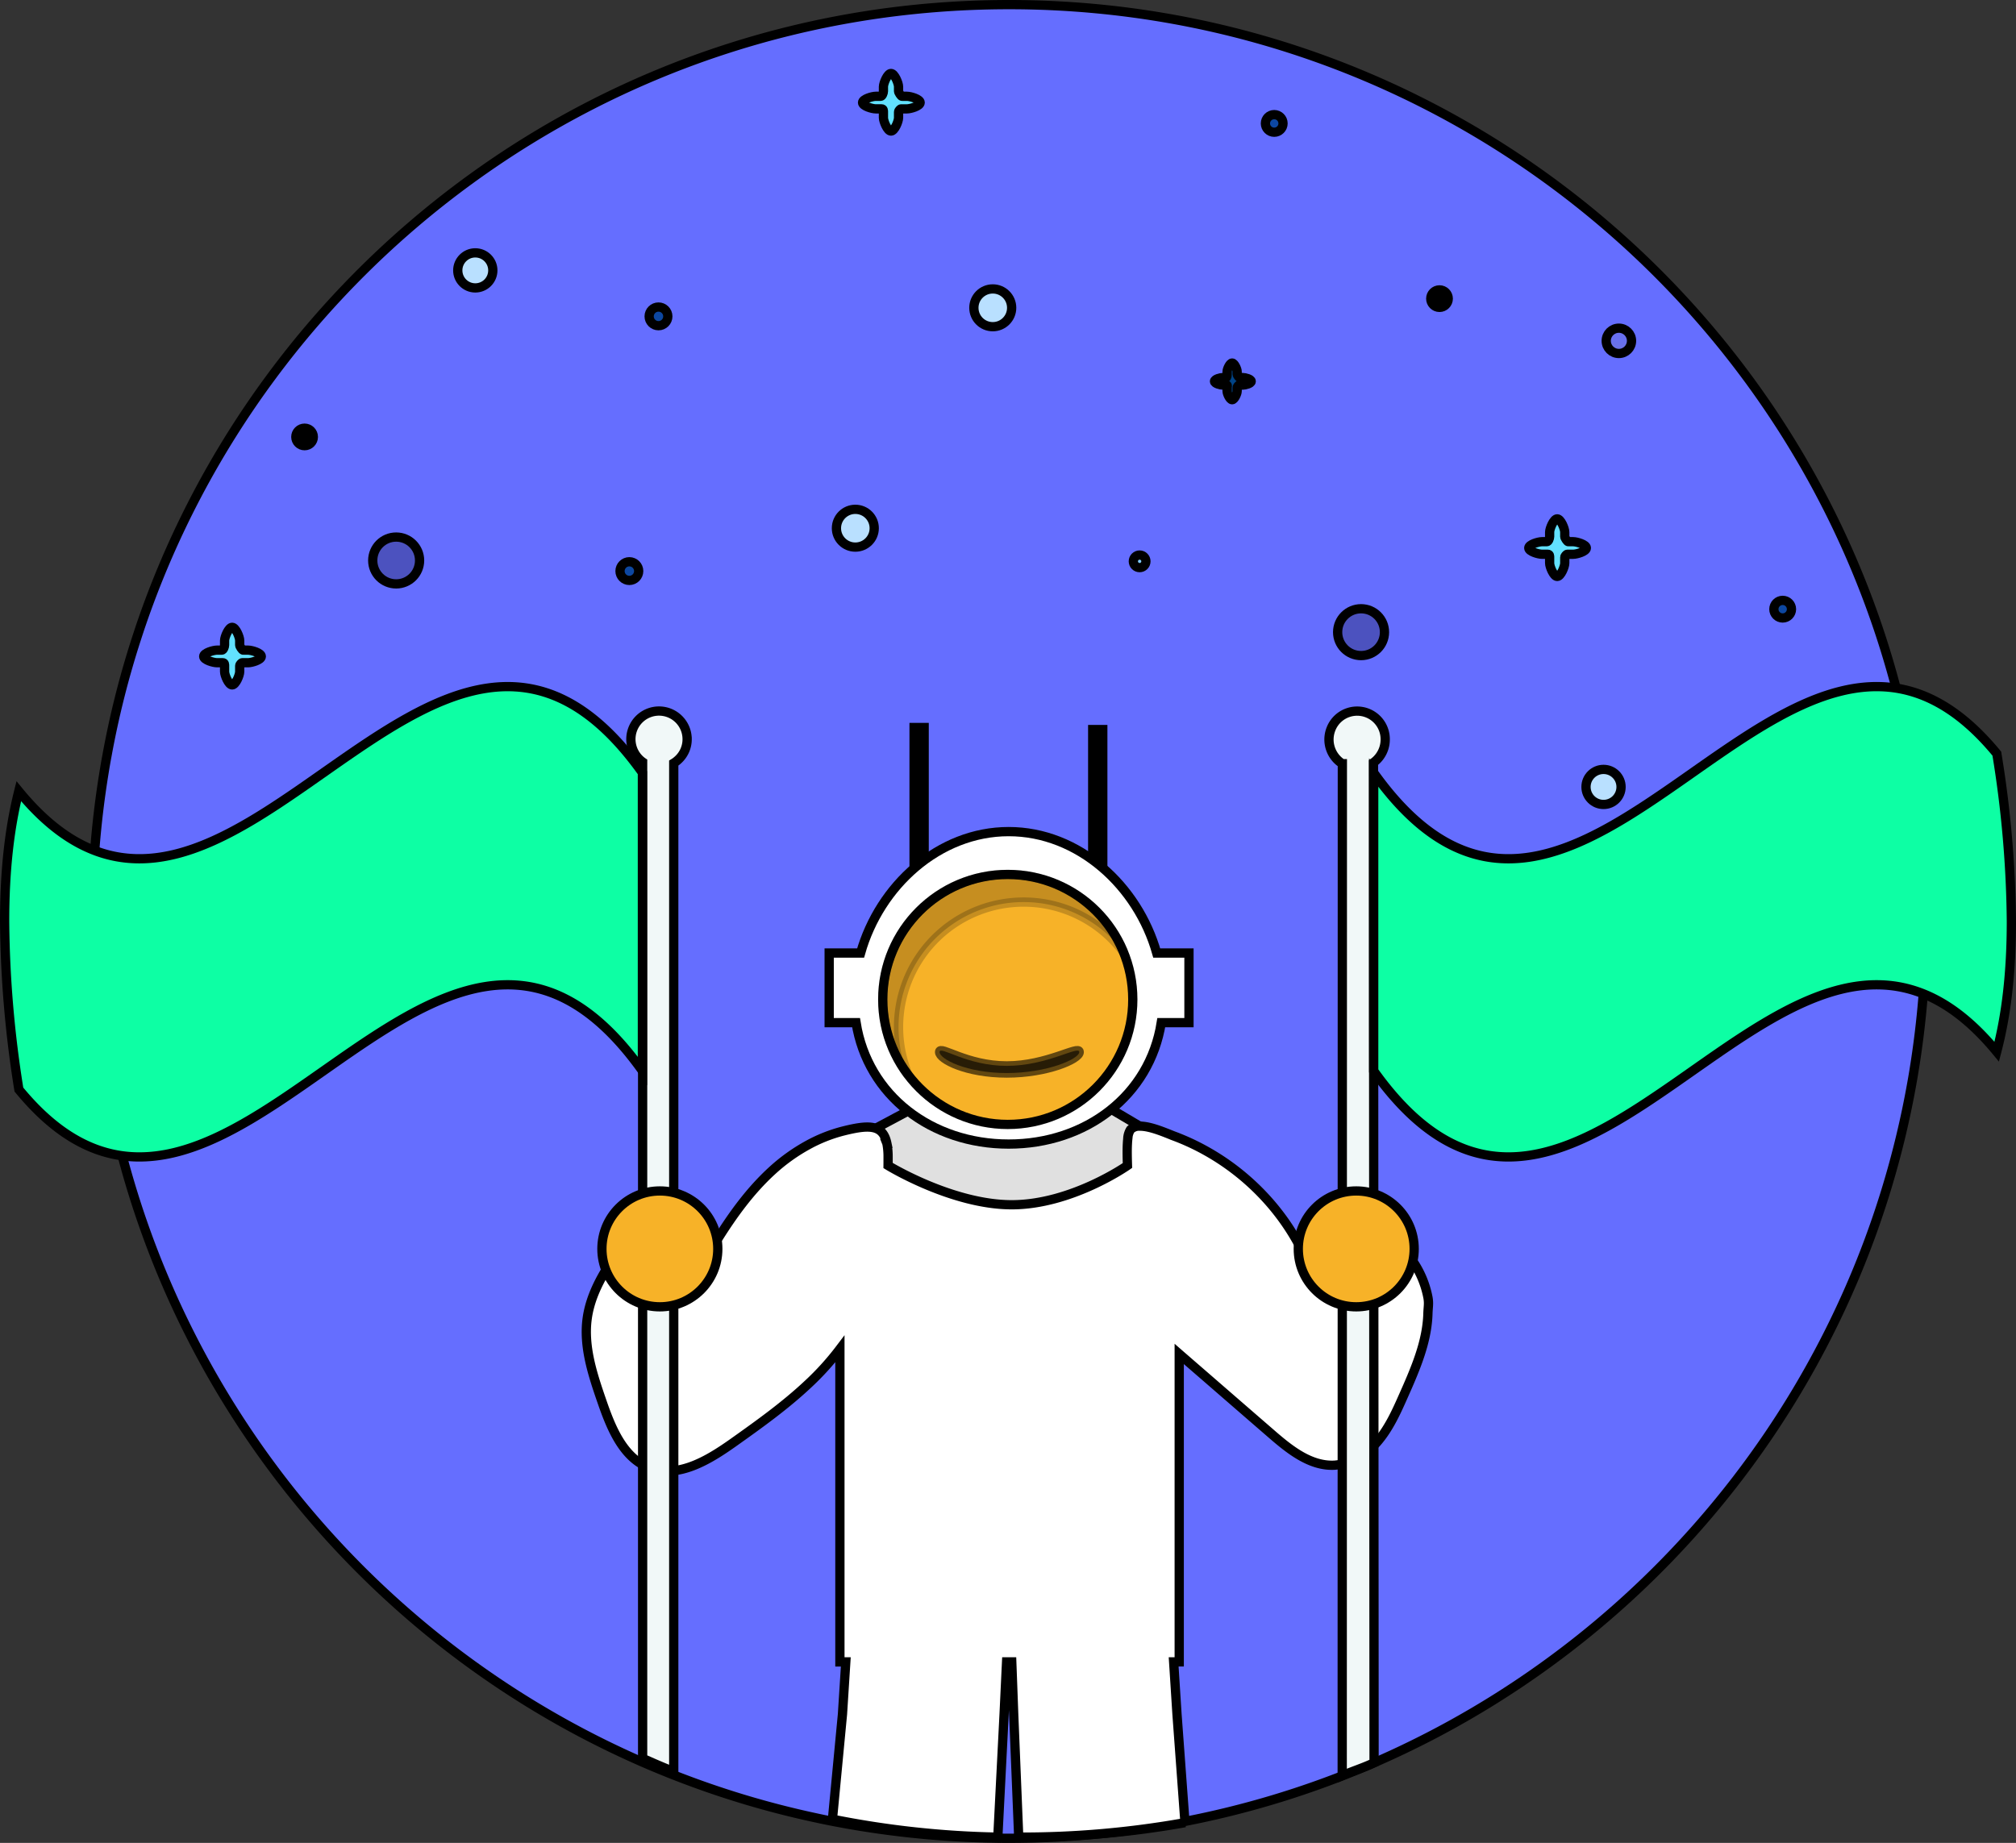 <svg xmlns="http://www.w3.org/2000/svg" xmlns:xlink="http://www.w3.org/1999/xlink" width="1089.474" height="996.158" viewBox="0 0 1089.474 996.158">
  <rect x="0" y="0" width="1089.474" height="996.158" fill="#333333" stroke="none"/>
  <defs>
    <linearGradient id="linear-gradient" x1="0.5" y1="1" x2="0.5" gradientUnits="objectBoundingBox">
      <stop offset="0" stop-color="gray" stop-opacity="0.251"/>
      <stop offset="0.535" stop-color="gray" stop-opacity="0.122"/>
      <stop offset="1" stop-color="gray" stop-opacity="0.102"/>
    </linearGradient>
  </defs>
  <g id="Group_20" data-name="Group 20" transform="translate(18.686 2.5)">
    <path id="Path_308" data-name="Path 308" d="M1227.158,581.579a498.226,498.226,0,0,1-6.549,80.763c-.354,2.206-.735,4.411-1.13,6.617-28.373,159.525-133.085,292.664-275.019,360.275-.681.327-1.375.653-2.07.98q-8.312,3.921-16.814,7.543c-1.525.64-3.036,1.28-4.575,1.906a491.541,491.541,0,0,1-95.208,28.55c-1.443.286-2.886.545-4.33.8a497.328,497.328,0,0,1-89.517,8.142h-1.375q-4,0-7.992-.1c-.5,0-1.007,0-1.511-.027a497.134,497.134,0,0,1-89.1-9.885c-1.43-.3-2.859-.6-4.289-.912a489.53,489.53,0,0,1-77.36-23.281c-1.538-.585-3.05-1.2-4.574-1.824q-8.5-3.41-16.814-7.161c-.694-.313-1.389-.626-2.069-.939-146.073-66.345-254.27-201.5-283.188-364.074-.395-2.206-.776-4.411-1.13-6.617a501.165,501.165,0,0,1-.055-161.172c.49-3.063,1.021-6.14,1.593-9.19a488.649,488.649,0,0,1,15.929-63.227q1.021-3.165,2.083-6.331C328.4,226.8,513.552,86,731.579,86c243.106,0,445.327,175.059,487.492,405.98.572,3.05,1.1,6.127,1.593,9.19A498.469,498.469,0,0,1,1227.158,581.579Z" transform="translate(-204.962 -86)" fill="#656eff" stroke="#000" stroke-width="5"/>
    <path id="Path_309" data-name="Path 309" d="M553.261,232.468h-2.643c-.538,0-1.87-2.113-1.87-2.719v-2.456c0-1.917-2.168-7.174-4.085-7.174s-4.084,5.258-4.084,7.174v2.456c0,.864-.667,2.719-1.483,2.719h-2.643c-1.917,0-7.174,1.487-7.174,3.4s5.258,3.4,7.174,3.4h3.152c1,0,.974,1.027.974,1.55V244.1c0,1.917,2.168,7.174,4.084,7.174s4.085-5.258,4.085-7.174v-3.276c0-.434.877-1.55,1.361-1.55h3.152c1.916,0,7.174-1.487,7.174-3.4S555.178,232.468,553.261,232.468Z" transform="translate(-81.841 -182.92)" fill="#62e1ff" stroke="#000" stroke-width="5"/>
    <path id="Path_313" data-name="Path 313" d="M719.863,261.275h-1.684c-.344,0-1.346-1.333-1.346-1.719V257.99c0-1.221-1.5-4.572-2.723-4.572s-2.723,3.351-2.723,4.572v1.565c0,.551-.031,1.719-.551,1.719h-1.685c-1.221,0-4.572.821-4.572,2.042s3.351,2.042,4.572,2.042h2.009c.636,0,.226.922.226,1.255V268.7c0,1.221,1.5,4.572,2.723,4.572s2.723-3.35,2.723-4.572v-2.086c0-.277.713-1.255,1.021-1.255h2.009c1.222,0,4.572-.821,4.572-2.042S721.084,261.275,719.863,261.275Z" transform="translate(-66.941 -59.694)" fill="#004386" stroke="#000" stroke-width="5"/>
    <circle id="Ellipse_65" data-name="Ellipse 65" cx="10.211" cy="10.211" r="10.211" transform="translate(507.61 153.673)" fill="#b9e0ff" stroke="#000" stroke-width="5"/>
    <circle id="Ellipse_66" data-name="Ellipse 66" cx="3.404" cy="3.404" r="3.404" transform="translate(593.781 297.515)" fill="#7ec8f8" stroke="#000" stroke-width="5"/>
    <circle id="Ellipse_67" data-name="Ellipse 67" cx="9.474" cy="9.474" r="9.474" transform="translate(228.696 134.182)" fill="#b9e0ff" stroke="#000" stroke-width="5"/>
    <circle id="Ellipse_68" data-name="Ellipse 68" cx="4.737" cy="4.737" r="4.737" transform="translate(141.176 228.942)" stroke="#000" stroke-width="5"/>
    <rect id="Rectangle_77" data-name="Rectangle 77" width="5.446" height="85.773" transform="translate(475.293 390.745)" stroke="#000" stroke-width="5"/>
    <rect id="Rectangle_78" data-name="Rectangle 78" width="5.446" height="85.773" transform="translate(571.83 391.85)" stroke="#000" stroke-width="5"/>
    <circle id="Ellipse_70" data-name="Ellipse 70" cx="8.85" cy="8.85" r="8.85" transform="translate(135.697 431.734)" fill="#82a9ff" stroke="#000" stroke-width="5"/>
    <circle id="Ellipse_75" data-name="Ellipse 75" cx="5.049" cy="5.049" r="5.049" transform="translate(332.121 163.461)" fill="#0d47a1" stroke="#000" stroke-width="5"/>
    <circle id="Ellipse_76" data-name="Ellipse 76" cx="10.211" cy="10.211" r="10.211" transform="translate(433.335 272.81)" fill="#b9e0ff" stroke="#000" stroke-width="5"/>
    <path id="Path_318" data-name="Path 318" d="M470.4,458.046v63.238H296.3V458.046l34.746-18.584,102.307-3.378Z" transform="translate(142.768 157.636)" fill="#e0e0e0" stroke="#000" stroke-width="5"/>
    <path id="Path_319" data-name="Path 319" d="M883.631,632.442c-.327,11.981-4.221,23.431-8.863,34.554-.681,1.634-1.375,3.254-2.07,4.86q-1.083,2.451-2.165,4.9c-3.785,8.55-7.651,17.223-13.614,24.425-.341.409-.681.817-1.035,1.212a42.453,42.453,0,0,1-4.574,4.425,31.292,31.292,0,0,1-18.176,7.72c-12.988.681-24.248-8.373-34.078-16.909q-17.583-15.235-35.167-30.511-6.045-5.228-12.09-10.484c-.858-.735-1.715-1.484-2.573-2.233V820.858h-3.009l1.8,28.2,4.326,58.7a500.727,500.727,0,0,1-89.854,7.821l-2.71-66.426-.708-19.1-.34-9.19h-2.8l-.245,5-1.1,23.3-3.392,66.426a499.791,499.791,0,0,1-89.366-9.7l5.413-56.727,1.8-28.292h-3.188V651.707a147.457,147.457,0,0,1-17.318,19.115c-12.335,11.573-26.386,21.634-40.2,31.437-8.387,5.949-17.931,12.09-27.693,14.445a35.825,35.825,0,0,1-4.574.8,27.775,27.775,0,0,1-12.73-1.375,25.394,25.394,0,0,1-4.085-1.879c-.721-.4-1.4-.817-2.069-1.266-10.2-6.957-15.562-20.3-19.769-32.431-5.092-14.7-10.266-30.1-8.1-45.514,1.321-9.326,5.214-17.89,10.089-26.018,3.308-5.514,7.066-10.824,10.783-16.025,1.784-2.491,3.935-5.187,6.78-5.95h.014l.2-.041a5.406,5.406,0,0,1,1.048-.149,8.311,8.311,0,0,1,1.021.027c2.845.34,5.255,2.614,7.311,4.724l9.5,9.789,4.575,4.7c.245.259.49.518.749.776,2.015,2.07,4.016,4.139,6.031,6.209,3.935-6.794,7.9-13.629,12.077-20.313,8.5-13.615,17.89-26.6,29.694-37.4a98.593,98.593,0,0,1,19.347-13.887,81.3,81.3,0,0,1,19.238-7.611c7.733-1.933,13.492-2.818,17.44-1.429,3.1,1.089,5.092,3.608,6.031,8.142a.406.406,0,0,1,.027.136,38.087,38.087,0,0,1,.627,7.284c0,1.511,0,3.022-.014,4.547,0,0,34.507,21.212,66.849,21.212s62.519-21.212,62.519-21.212c-.123-3.921-.231-8.223-.027-11.831.041-.871.109-1.7.19-2.478a10.274,10.274,0,0,1,1.47-5.078,6.436,6.436,0,0,1,5.024-1.879c5.964-.082,14.582,3.88,18.8,5.46a123.757,123.757,0,0,1,17.182,8.005c26.6,14.895,47.951,39.415,57.754,68.374a26.622,26.622,0,0,1,5.038-9.816,30.384,30.384,0,0,1,5.4-5.256,33.161,33.161,0,0,1,10.81-5.446,30.533,30.533,0,0,1,8.413-1.293,26.968,26.968,0,0,1,4.574.3,25.853,25.853,0,0,1,7.094,2.083,30.741,30.741,0,0,1,9.721,7.134c.735.79,1.415,1.606,2.069,2.45a51.934,51.934,0,0,1,8.864,20.532C884.263,627.208,883.729,628.988,883.631,632.442Z" transform="translate(-130.645 74.955)" fill="#fff" stroke="#000" stroke-width="5"/>
    <path id="Path_320" data-name="Path 320" d="M719.645,479.961H702.221c-10.262-36.288-42.191-65.631-80.014-65.631s-69.751,29.343-80.013,65.631H525.208V517.6h14.531c6.258,39.47,40.793,65.631,82.468,65.631s76.211-26.161,82.468-65.631h14.97Z" transform="translate(-95.795 32.685)" fill="#fff" stroke="#000" stroke-width="5"/>
    <circle id="Ellipse_77" data-name="Ellipse 77" cx="67.562" cy="67.562" r="67.562" transform="translate(458.369 470.178)" fill="#f7b228" stroke="#000" stroke-width="5"/>
    <path id="Path_322" data-name="Path 322" d="M767.567,381.845a15.369,15.369,0,0,1-2.9,9.018,14.928,14.928,0,0,1-3.322,3.373.758.758,0,0,1-.122.1l.327,540.621c-5.542,2.643-11.552,4.511-17.221,6.953l.08-546.981a15.451,15.451,0,0,1-6.208-18.608,15.17,15.17,0,0,1,29.367,5.529Z" transform="translate(-37.668 15.388)" fill="#f1f8f8" stroke="#000" stroke-width="5"/>
    <path id="Path_323" data-name="Path 323" d="M1099.541,483.7c0,27.555-2.7,50.5-7.928,70.4C979.384,417.869,867.158,721.93,754.93,564.465V403.293C867.179,560.788,979.429,256.579,1091.678,393A586.291,586.291,0,0,1,1099.541,483.7Z" transform="translate(-31.252 11.877)" fill="#0dffa4" stroke="#000" stroke-width="5"/>
    <path id="Path_325" data-name="Path 325" d="M476.9,381.674a15.008,15.008,0,0,1-5.133,11.355,13.963,13.963,0,0,1-2.11,1.579V939.745q-8.5-3.41-16.814-7.161V394.023a.751.751,0,0,1-.123-.1,14.855,14.855,0,0,1-3.322-3.335,15.2,15.2,0,1,1,27.5-8.918Z" transform="translate(-124.243 15.388)" fill="#f1f8f8" stroke="#000" stroke-width="5"/>
    <path id="Path_326" data-name="Path 326" d="M580.662,403.293V564.465c-112.318-157.567-224.635,147-336.954,10.1A598.01,598.01,0,0,1,236,483.7c0-27.428,2.612-50.406,7.644-70.388C355.983,550.405,468.323,245.7,580.662,403.293Z" transform="translate(-252.186 11.877)" fill="#0dffa4" stroke="#000" stroke-width="5"/>
    <path id="Path_327" data-name="Path 327" d="M622.565,446.271A67.451,67.451,0,0,1,676.5,473.153a67.564,67.564,0,1,0-116.4,66.434,67.575,67.575,0,0,1,62.467-93.316Z" transform="translate(-88.107 38.833)" stroke="#000" stroke-width="5" opacity="0.2"/>
    <path id="Path_328" data-name="Path 328" d="M425.762,343.468h-2.643c-.538,0-1.87-2.113-1.87-2.719v-2.456c0-1.917-2.168-7.174-4.084-7.174s-4.084,5.258-4.084,7.174v2.456c0,.864-.667,2.719-1.483,2.719h-2.643c-1.917,0-7.174,1.487-7.174,3.4s5.257,3.4,7.174,3.4h3.153c1,0,.974,1.027.974,1.55V355.1c0,1.917,2.168,7.174,4.084,7.174s4.084-5.258,4.084-7.174v-3.276c0-.434.877-1.55,1.361-1.55h3.153c1.916,0,7.174-1.487,7.174-3.4S427.678,343.468,425.762,343.468Z" transform="translate(-310.395 5.457)" fill="#62e1ff" stroke="#000" stroke-width="5"/>
    <circle id="Ellipse_79" data-name="Ellipse 79" cx="9.474" cy="9.474" r="9.474" transform="translate(838.41 413.393)" fill="#b9e0ff" stroke="#000" stroke-width="5"/>
    <circle id="Ellipse_81" data-name="Ellipse 81" cx="5.049" cy="5.049" r="5.049" transform="translate(316.377 301.145)" fill="#0d47a1" stroke="#000" stroke-width="5"/>
    <path id="Path_329" data-name="Path 329" d="M830.262,279.468h-2.644c-.538,0-1.87-2.113-1.87-2.719v-2.456c0-1.917-2.168-7.174-4.084-7.174s-4.084,5.258-4.084,7.174v2.456c0,.864-.667,2.719-1.483,2.719h-2.644c-1.916,0-7.174,1.487-7.174,3.4s5.258,3.4,7.174,3.4h3.153c1,0,.974,1.027.974,1.55V291.1c0,1.916,2.168,7.174,4.084,7.174s4.084-5.258,4.084-7.174v-3.276c0-.434.877-1.55,1.36-1.55h3.153c1.916,0,7.174-1.487,7.174-3.4S832.179,279.468,830.262,279.468Z" transform="translate(1.183 10.832)" fill="#62e1ff" stroke="#000" stroke-width="5"/>
    <circle id="Ellipse_82" data-name="Ellipse 82" cx="4.765" cy="4.765" r="4.765" transform="translate(939.934 322.021)" fill="#0d47a1" stroke="#000" stroke-width="5"/>
    <circle id="Ellipse_83" data-name="Ellipse 83" cx="4.765" cy="4.765" r="4.765" transform="translate(665.157 59.451)" fill="#0d47a1" stroke="#000" stroke-width="5"/>
    <circle id="Ellipse_85" data-name="Ellipse 85" cx="12.66" cy="12.66" r="12.66" transform="translate(704.191 326.55)" fill="rgba(0,0,0,0.25)" stroke="#000" stroke-width="5"/>
    <circle id="Ellipse_88" data-name="Ellipse 88" cx="12.66" cy="12.66" r="12.66" transform="translate(182.744 287.801)" fill="rgba(0,0,0,0.25)" stroke="#000" stroke-width="5"/>
    <circle id="Ellipse_90" data-name="Ellipse 90" cx="6.843" cy="6.843" r="6.843" transform="translate(849.332 174.891)" stroke="#000" stroke-width="5" fill="url(#linear-gradient)"/>
    <circle id="Ellipse_96" data-name="Ellipse 96" cx="4.737" cy="4.737" r="4.737" transform="translate(754.503 154.188)" stroke="#000" stroke-width="5"/>
    <path id="Path_1682" data-name="Path 1682" d="M37.426,8.777C59.232,8.777,76.6-2.47,76.6,1.289S59.232,12.652,37.426,12.652,1.111,5.049,1.111,1.289,15.621,8.777,37.426,8.777Z" transform="translate(487.958 564.872)" stroke="#000" stroke-width="5" opacity="0.605"/>
    <circle id="Ellipse_99" data-name="Ellipse 99" cx="31.314" cy="31.314" r="31.314" transform="translate(306.597 641.257)" fill="#f7b228" stroke="#000" stroke-width="5"/>
    <circle id="Ellipse_100" data-name="Ellipse 100" cx="31.314" cy="31.314" r="31.314" transform="translate(682.929 641.257)" fill="#f7b228" stroke="#000" stroke-width="5"/>
  </g>
</svg>

